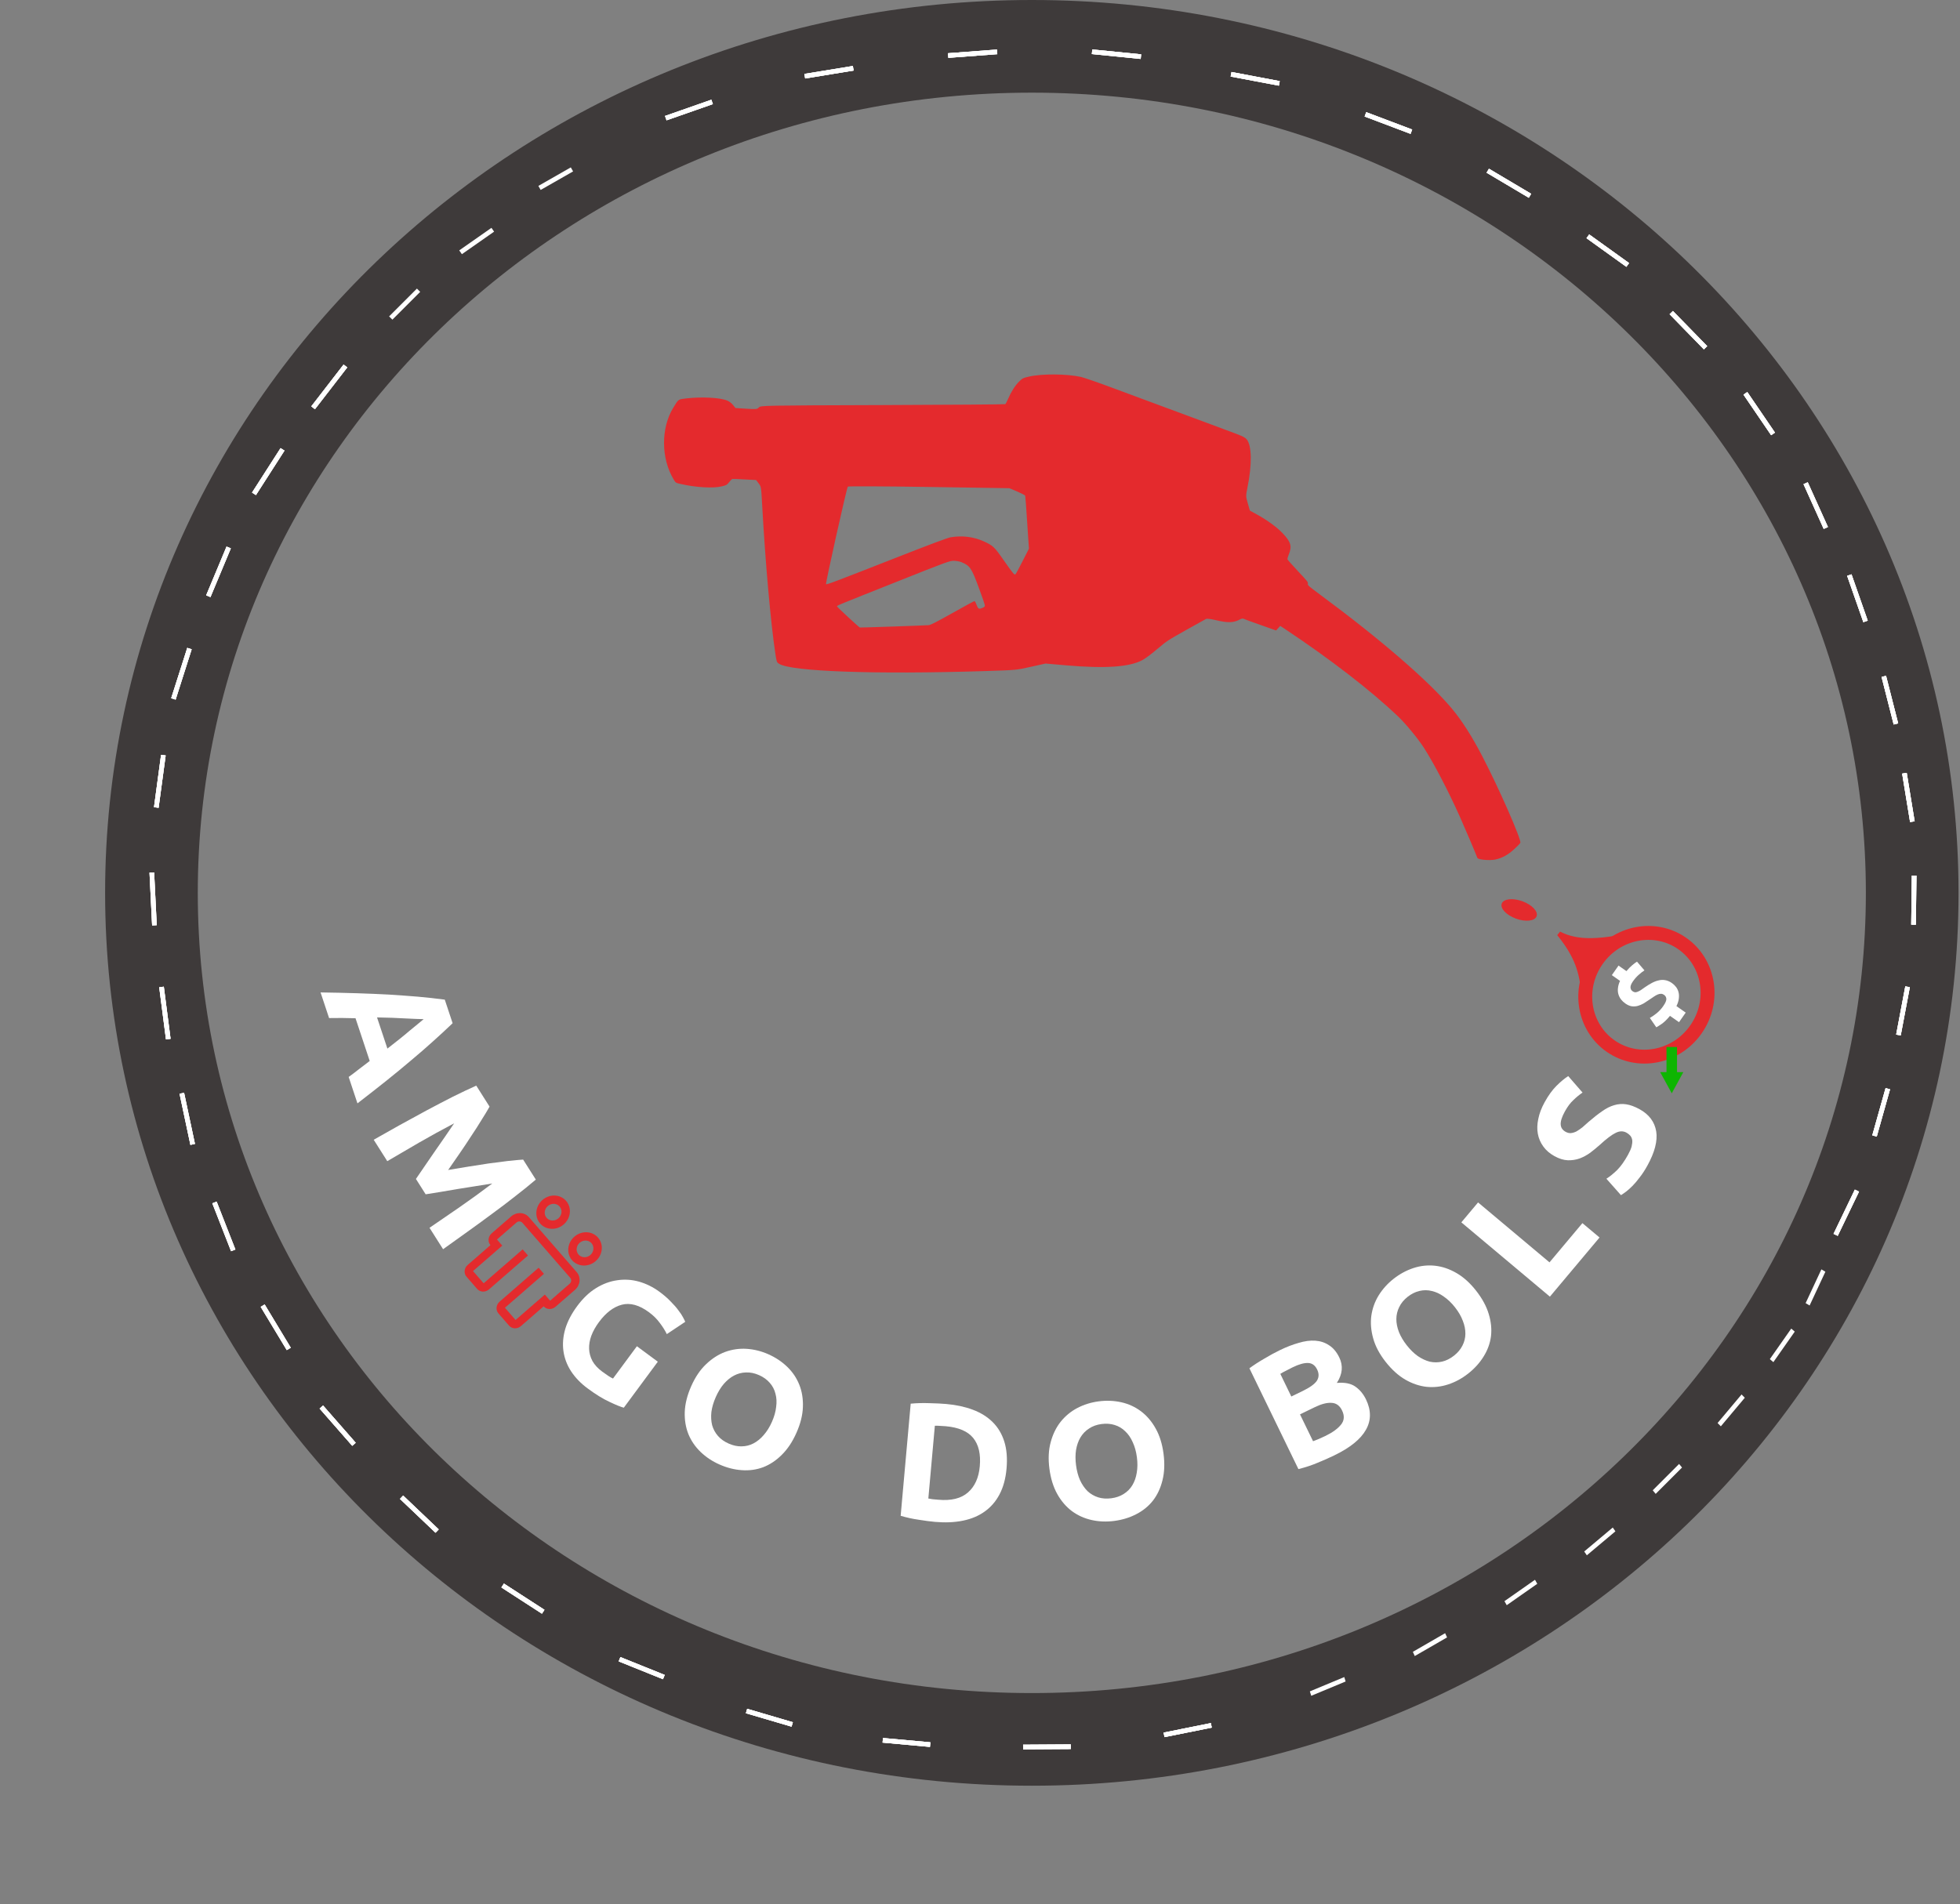 <svg width="423" height="411" viewBox="0 0 423 411" fill="none" xmlns="http://www.w3.org/2000/svg">
<rect x="0" y="0" width="423" height="411" fill="#808080" stroke="none"/>
<path d="M412.685 192.727C412.685 293.299 327.972 375.455 222.685 375.455C117.399 375.455 32.685 293.299 32.685 192.727C32.685 92.156 117.399 10 222.685 10C327.972 10 412.685 92.156 412.685 192.727Z" stroke="#3E3A3A" stroke-width="20"/>
<path d="M75.247 232.462C75.984 231.939 76.732 231.374 77.491 230.768C78.258 230.184 79.025 229.6 79.792 229.016L76.726 219.793C75.762 219.784 74.794 219.765 73.823 219.734C72.859 219.725 71.925 219.732 71.022 219.754L69.182 214.22C72.028 214.26 74.666 214.319 77.094 214.397C79.523 214.475 81.819 214.571 83.981 214.687C86.152 214.825 88.212 214.975 90.163 215.136C92.144 215.312 94.086 215.526 95.991 215.778L97.683 220.868C96.301 222.187 94.869 223.511 93.388 224.838C91.93 226.157 90.369 227.511 88.706 228.898C87.051 230.308 85.273 231.772 83.375 233.288C81.476 234.805 79.399 236.431 77.144 238.167L75.247 232.462ZM91.434 219.986C91.055 219.986 90.531 219.971 89.863 219.94C89.195 219.909 88.425 219.874 87.552 219.835C86.679 219.797 85.716 219.75 84.661 219.697C83.613 219.665 82.517 219.638 81.371 219.614L83.608 226.344C84.512 225.639 85.374 224.96 86.194 224.308C87.014 223.656 87.758 223.042 88.427 222.466C89.103 221.912 89.699 221.423 90.215 220.999C90.731 220.574 91.138 220.237 91.434 219.986Z" fill="white"/>
<path d="M105.655 238.869C105.218 239.657 104.65 240.6 103.952 241.696C103.287 242.799 102.538 243.97 101.704 245.209C100.902 246.456 100.064 247.711 99.19 248.976C98.315 250.241 97.492 251.43 96.72 252.544C98.057 252.322 99.484 252.086 101.001 251.834C102.518 251.583 104.005 251.351 105.462 251.138C106.951 250.933 108.33 250.755 109.599 250.605C110.9 250.462 112.001 250.361 112.902 250.302L115.638 254.619C114.368 255.709 112.913 256.887 111.272 258.154C109.665 259.428 107.957 260.724 106.149 262.04C104.374 263.364 102.576 264.674 100.755 265.971C98.947 267.287 97.237 268.513 95.626 269.647L92.697 265.026C94.706 263.667 96.884 262.173 99.232 260.542C101.58 258.912 103.916 257.218 106.241 255.461C105.158 255.636 103.959 255.828 102.642 256.037C101.326 256.246 100.009 256.456 98.692 256.665C97.389 256.894 96.132 257.108 94.922 257.307C93.733 257.492 92.714 257.655 91.865 257.796L89.764 254.481C90.254 253.773 90.836 252.921 91.511 251.925C92.207 250.916 92.931 249.86 93.682 248.759C94.446 247.678 95.203 246.587 95.954 245.486C96.706 244.385 97.391 243.382 98.011 242.477C95.43 243.829 92.901 245.219 90.425 246.646C87.948 248.074 85.667 249.406 83.581 250.643L80.652 246.021C82.365 245.049 84.197 244.016 86.146 242.922C88.109 241.849 90.061 240.782 92.003 239.722C93.978 238.669 95.879 237.677 97.704 236.747C99.563 235.825 101.256 235.022 102.784 234.338L105.655 238.869Z" fill="white"/>
<path d="M140.06 283.25C137.956 281.694 135.997 281.156 134.181 281.634C132.398 282.107 130.758 283.357 129.26 285.383C128.532 286.367 127.984 287.35 127.617 288.332C127.263 289.294 127.104 290.236 127.139 291.158C127.175 292.079 127.418 292.961 127.87 293.802C128.337 294.625 129.033 295.378 129.96 296.063C130.461 296.434 130.893 296.738 131.255 296.976C131.636 297.228 131.983 297.425 132.295 297.566L137.453 290.59L141.969 293.929L134.628 303.858C133.931 303.671 132.899 303.25 131.531 302.597C130.149 301.964 128.58 300.998 126.824 299.699C125.318 298.586 124.119 297.342 123.227 295.965C122.353 294.603 121.811 293.158 121.598 291.628C121.386 290.098 121.517 288.508 121.991 286.859C122.483 285.223 123.343 283.576 124.57 281.916C125.812 280.237 127.171 278.944 128.648 278.036C130.125 277.128 131.645 276.566 133.208 276.349C134.786 276.112 136.354 276.212 137.912 276.647C139.49 277.097 140.973 277.836 142.363 278.863C143.308 279.562 144.107 280.258 144.76 280.949C145.446 281.636 145.996 282.266 146.408 282.839C146.853 283.407 147.185 283.906 147.404 284.337C147.643 284.782 147.803 285.109 147.886 285.32L143.908 287.975C143.533 287.191 143.026 286.383 142.387 285.552C141.781 284.716 141.005 283.949 140.06 283.25Z" fill="white"/>
<path d="M154.478 301.556C153.983 302.675 153.669 303.743 153.534 304.76C153.422 305.786 153.473 306.74 153.687 307.622C153.932 308.491 154.351 309.266 154.942 309.947C155.533 310.628 156.311 311.182 157.277 311.609C158.221 312.026 159.144 312.224 160.046 312.203C160.969 312.191 161.824 311.978 162.61 311.565C163.428 311.139 164.168 310.534 164.829 309.751C165.512 308.977 166.101 308.03 166.596 306.911C167.09 305.791 167.394 304.718 167.506 303.692C167.65 302.654 167.599 301.7 167.354 300.83C167.14 299.949 166.727 299.162 166.113 298.472C165.522 297.791 164.755 297.242 163.811 296.824C162.845 296.398 161.906 296.206 160.995 296.249C160.093 296.271 159.234 296.494 158.416 296.92C157.63 297.333 156.89 297.938 156.197 298.734C155.536 299.518 154.963 300.458 154.478 301.556ZM171.897 309.253C171.034 311.207 169.976 312.799 168.723 314.03C167.503 315.249 166.164 316.14 164.708 316.703C163.262 317.245 161.725 317.458 160.097 317.342C158.491 317.236 156.886 316.828 155.284 316.12C153.725 315.432 152.366 314.529 151.206 313.413C150.046 312.297 149.169 311.017 148.573 309.573C147.988 308.108 147.724 306.508 147.781 304.776C147.848 303.021 148.313 301.167 149.177 299.213C150.04 297.259 151.104 295.683 152.368 294.484C153.643 293.263 155.019 292.375 156.497 291.821C157.997 291.277 159.539 291.053 161.123 291.15C162.729 291.256 164.29 291.644 165.804 292.313C167.363 293.002 168.722 293.904 169.882 295.02C171.042 296.136 171.915 297.427 172.5 298.893C173.086 300.359 173.345 301.969 173.278 303.724C173.221 305.456 172.76 307.3 171.897 309.253Z" fill="white"/>
<path d="M200.35 323.459C200.611 323.507 200.907 323.557 201.24 323.611C201.598 323.643 202.017 323.681 202.495 323.724C205.292 323.974 207.423 323.453 208.887 322.163C210.376 320.874 211.232 318.987 211.454 316.501C211.687 313.895 211.218 311.865 210.047 310.411C208.876 308.957 206.892 308.105 204.095 307.855C203.712 307.821 203.317 307.797 202.908 307.785C202.502 307.749 202.117 307.738 201.755 307.754L200.35 323.459ZM217.227 317.017C217.034 319.169 216.532 321.015 215.719 322.557C214.907 324.099 213.832 325.34 212.495 326.281C211.182 327.223 209.617 327.879 207.801 328.246C205.985 328.614 203.978 328.699 201.778 328.503C200.774 328.413 199.607 328.26 198.277 328.045C196.945 327.854 195.645 327.569 194.378 327.19L196.543 302.987C197.855 302.863 199.207 302.828 200.6 302.88C202.019 302.91 203.231 302.971 204.235 303.06C206.362 303.251 208.265 303.662 209.943 304.294C211.646 304.928 213.072 305.815 214.223 306.954C215.375 308.093 216.213 309.493 216.739 311.154C217.265 312.816 217.428 314.77 217.227 317.017Z" fill="white"/>
<path d="M232.226 316.27C232.385 317.484 232.671 318.56 233.084 319.498C233.521 320.434 234.06 321.222 234.7 321.865C235.362 322.48 236.122 322.925 236.981 323.2C237.84 323.475 238.793 323.544 239.84 323.408C240.863 323.274 241.754 322.964 242.514 322.477C243.297 321.987 243.917 321.362 244.374 320.6C244.852 319.811 245.17 318.911 245.328 317.898C245.51 316.881 245.521 315.767 245.362 314.553C245.204 313.339 244.906 312.265 244.469 311.33C244.053 310.367 243.514 309.579 242.853 308.963C242.212 308.321 241.45 307.864 240.568 307.592C239.709 307.317 238.768 307.246 237.744 307.38C236.697 307.517 235.796 307.84 235.039 308.351C234.28 308.837 233.662 309.475 233.184 310.263C232.727 311.025 232.409 311.926 232.23 312.966C232.072 313.979 232.071 315.08 232.226 316.27ZM251.11 313.802C251.386 315.92 251.309 317.83 250.878 319.532C250.468 321.207 249.787 322.664 248.836 323.902C247.881 325.116 246.678 326.096 245.226 326.842C243.799 327.586 242.216 328.071 240.479 328.298C238.789 328.519 237.159 328.454 235.588 328.102C234.018 327.751 232.603 327.113 231.344 326.188C230.083 325.24 229.027 324.01 228.176 322.5C227.322 320.966 226.756 319.139 226.479 317.022C226.202 314.904 226.293 313.004 226.751 311.322C227.205 309.617 227.921 308.144 228.896 306.903C229.895 305.659 231.097 304.667 232.501 303.926C233.928 303.183 235.463 302.704 237.105 302.49C238.795 302.269 240.425 302.334 241.996 302.685C243.567 303.037 244.983 303.686 246.244 304.635C247.506 305.583 248.564 306.825 249.418 308.359C250.269 309.869 250.833 311.684 251.11 313.802Z" fill="white"/>
<path d="M288.013 314.123C286.782 314.721 285.531 315.275 284.258 315.787C283.018 316.31 281.671 316.751 280.218 317.11L269.644 295.352C270.586 294.654 271.651 293.963 272.839 293.278C274.017 292.572 275.135 291.963 276.193 291.448C277.617 290.756 278.976 290.229 280.268 289.868C281.571 289.475 282.775 289.317 283.88 289.394C284.984 289.471 285.973 289.804 286.847 290.393C287.732 290.951 288.462 291.823 289.039 293.01C289.91 294.802 289.734 296.635 288.511 298.511C290.197 298.358 291.525 298.62 292.495 299.296C293.464 299.973 294.232 300.894 294.798 302.059C295.942 304.412 295.938 306.602 294.788 308.628C293.66 310.644 291.402 312.476 288.013 314.123ZM280.561 305.296L283.378 311.092C283.765 310.957 284.181 310.795 284.623 310.607C285.065 310.418 285.545 310.198 286.063 309.947C287.574 309.212 288.689 308.404 289.407 307.521C290.126 306.638 290.202 305.614 289.635 304.448C289.132 303.412 288.386 302.867 287.399 302.813C286.402 302.737 285.18 303.051 283.734 303.754L280.561 305.296ZM278.688 301.443L281.149 300.247C282.703 299.492 283.72 298.757 284.201 298.043C284.671 297.308 284.69 296.498 284.26 295.613C283.82 294.706 283.165 294.237 282.296 294.206C281.427 294.175 280.323 294.484 278.985 295.135C278.553 295.345 278.094 295.581 277.608 295.844C277.112 296.085 276.68 296.322 276.312 296.554L278.688 301.443Z" fill="white"/>
<path d="M303.597 290.377C304.353 291.34 305.148 292.119 305.982 292.715C306.835 293.297 307.701 293.7 308.58 293.926C309.463 294.117 310.344 294.112 311.223 293.911C312.102 293.709 312.956 293.282 313.787 292.63C314.599 291.993 315.207 291.271 315.612 290.465C316.035 289.644 316.25 288.79 316.254 287.902C316.262 286.98 316.076 286.043 315.695 285.091C315.333 284.124 314.774 283.159 314.018 282.197C313.262 281.234 312.458 280.462 311.605 279.88C310.756 279.265 309.89 278.862 309.007 278.67C308.129 278.445 307.24 278.44 306.342 278.657C305.463 278.859 304.618 279.278 303.806 279.915C302.976 280.567 302.365 281.306 301.975 282.131C301.571 282.937 301.364 283.801 301.356 284.723C301.351 285.611 301.537 286.548 301.914 287.533C302.295 288.485 302.856 289.433 303.597 290.377ZM318.577 278.618C319.896 280.298 320.805 281.98 321.303 283.664C321.805 285.314 321.962 286.914 321.776 288.464C321.574 289.995 321.04 291.452 320.172 292.835C319.324 294.203 318.211 295.428 316.832 296.509C315.492 297.562 314.057 298.337 312.527 298.837C310.996 299.336 309.454 299.509 307.9 299.356C306.331 299.184 304.795 298.666 303.293 297.801C301.775 296.918 300.357 295.636 299.038 293.956C297.719 292.276 296.828 290.596 296.363 288.916C295.884 287.217 295.748 285.585 295.953 284.021C296.178 282.441 296.705 280.974 297.534 279.621C298.383 278.254 299.458 277.058 300.761 276.036C302.101 274.984 303.537 274.208 305.067 273.709C306.597 273.209 308.146 273.045 309.715 273.217C311.284 273.389 312.828 273.917 314.345 274.8C315.848 275.665 317.258 276.938 318.577 278.618Z" fill="white"/>
<path d="M341.511 264.018L345.207 267.119L334.493 279.887L315.382 263.851L318.991 259.549L334.407 272.484L341.511 264.018Z" fill="white"/>
<path d="M351.346 249.277C351.729 248.583 351.99 247.987 352.129 247.488C352.258 246.956 352.304 246.502 352.266 246.124C352.207 245.735 352.07 245.412 351.855 245.156C351.64 244.901 351.364 244.68 351.028 244.494C350.314 244.099 349.54 244.11 348.706 244.527C347.852 244.932 346.699 245.803 345.247 247.14C344.6 247.715 343.922 248.272 343.212 248.812C342.481 249.341 341.718 249.755 340.921 250.055C340.104 250.344 339.25 250.475 338.359 250.449C337.448 250.412 336.488 250.114 335.479 249.557C334.471 249 333.672 248.312 333.083 247.493C332.473 246.662 332.075 245.743 331.891 244.736C331.707 243.73 331.741 242.652 331.992 241.502C332.223 240.34 332.681 239.14 333.366 237.901C334.178 236.43 335.038 235.246 335.945 234.349C336.852 233.452 337.686 232.761 338.447 232.277L341.54 235.837C340.888 236.272 340.237 236.804 339.588 237.432C338.93 238.028 338.311 238.851 337.73 239.901C337.08 241.078 336.778 242.021 336.824 242.732C336.861 243.41 337.215 243.935 337.887 244.307C338.286 244.527 338.675 244.619 339.052 244.58C339.43 244.542 339.827 244.419 340.244 244.211C340.651 243.97 341.071 243.681 341.504 243.344C341.927 242.975 342.385 242.569 342.875 242.128C343.922 241.225 344.888 240.47 345.773 239.862C346.636 239.243 347.492 238.811 348.34 238.566C349.199 238.301 350.072 238.235 350.958 238.368C351.844 238.501 352.812 238.858 353.863 239.438C355.9 240.564 357.092 242.155 357.437 244.21C357.761 246.254 357.127 248.715 355.537 251.592C355.003 252.559 354.458 253.396 353.903 254.103C353.368 254.822 352.849 255.44 352.344 255.956C351.851 256.452 351.388 256.868 350.955 257.204C350.534 257.52 350.158 257.778 349.828 257.98L346.687 254.434C347.404 253.98 348.17 253.362 348.987 252.579C349.794 251.764 350.58 250.663 351.346 249.277Z" fill="white"/>
<g clip-path="url(#clip0_28_2216)">
<path d="M124.473 274.609L114.14 262.722C113.683 262.197 113.023 261.887 112.305 261.858C111.588 261.83 110.871 262.086 110.313 262.571L106.103 266.23C105.731 266.554 105.496 267.003 105.448 267.48C105.4 267.956 105.544 268.42 105.848 268.771L100.936 273.04C100.564 273.364 100.329 273.813 100.281 274.29C100.233 274.766 100.377 275.23 100.681 275.581L102.977 278.222C103.282 278.572 103.722 278.779 104.2 278.798C104.678 278.817 105.156 278.646 105.529 278.323L113.948 271.004L112.8 269.683L104.38 277.002L102.084 274.361L108.399 268.872L107.251 267.551L111.461 263.891C111.647 263.73 111.886 263.644 112.125 263.654C112.364 263.663 112.584 263.767 112.736 263.942L123.069 275.828C123.221 276.004 123.293 276.236 123.269 276.474C123.246 276.712 123.128 276.937 122.942 277.099L118.732 280.758L117.584 279.438L111.269 284.927L108.973 282.285L117.393 274.966L116.244 273.646L107.825 280.965C107.453 281.289 107.217 281.738 107.17 282.214C107.122 282.69 107.266 283.155 107.57 283.505L109.866 286.147C110.171 286.497 110.61 286.704 111.089 286.723C111.567 286.741 112.045 286.571 112.417 286.248L117.329 281.978C117.633 282.328 118.073 282.535 118.552 282.554C119.03 282.573 119.508 282.402 119.88 282.079L124.09 278.419C124.647 277.934 125.001 277.26 125.073 276.545C125.144 275.831 124.929 275.134 124.473 274.609Z" fill="#E42A2D"/>
<path d="M116.564 264.093C116.109 263.571 115.83 262.917 115.761 262.214C115.692 261.512 115.836 260.792 116.175 260.147C116.514 259.501 117.033 258.958 117.666 258.587C118.299 258.215 119.017 258.032 119.731 258.06C120.445 258.089 121.121 258.327 121.675 258.745C122.229 259.163 122.635 259.743 122.842 260.41C123.049 261.078 123.048 261.803 122.839 262.494C122.629 263.186 122.221 263.812 121.666 264.295C120.922 264.941 119.966 265.283 119.009 265.245C118.053 265.207 117.173 264.793 116.564 264.093ZM120.773 260.433C120.546 260.172 120.242 259.988 119.899 259.905C119.556 259.822 119.19 259.843 118.846 259.966C118.503 260.089 118.198 260.308 117.97 260.596C117.742 260.884 117.602 261.227 117.566 261.582C117.53 261.937 117.601 262.289 117.77 262.592C117.938 262.895 118.197 263.137 118.513 263.286C118.829 263.435 119.188 263.485 119.545 263.429C119.902 263.374 120.241 263.215 120.518 262.974C120.89 262.65 121.126 262.201 121.173 261.725C121.221 261.248 121.077 260.784 120.773 260.433Z" fill="#E42A2D"/>
<path d="M123.452 272.018C122.998 271.495 122.719 270.841 122.649 270.139C122.58 269.436 122.724 268.717 123.063 268.071C123.402 267.425 123.921 266.882 124.554 266.511C125.187 266.14 125.906 265.957 126.62 265.985C127.333 266.013 128.01 266.251 128.563 266.67C129.117 267.088 129.523 267.667 129.73 268.335C129.938 269.002 129.936 269.727 129.727 270.419C129.518 271.11 129.11 271.737 128.555 272.219C127.81 272.865 126.855 273.207 125.898 273.169C124.941 273.131 124.062 272.717 123.452 272.018ZM127.662 268.358C127.435 268.097 127.131 267.913 126.788 267.83C126.445 267.747 126.078 267.768 125.735 267.891C125.392 268.014 125.087 268.233 124.859 268.52C124.631 268.808 124.49 269.151 124.455 269.506C124.419 269.862 124.49 270.213 124.658 270.517C124.827 270.82 125.086 271.061 125.402 271.21C125.718 271.359 126.077 271.409 126.434 271.354C126.791 271.298 127.129 271.14 127.407 270.899C127.779 270.575 128.014 270.125 128.062 269.649C128.11 269.173 127.966 268.708 127.662 268.358Z" fill="#E42A2D"/>
</g>
<g clip-path="url(#clip1_28_2216)">
<path d="M266.905 93.68C265.326 93.087 260.687 91.35 240.534 83.886C237.204 82.641 233.954 81.514 233.323 81.37C230.322 80.686 224.824 80.649 222.095 81.286C220.794 81.583 220.69 81.629 219.938 82.362C219.077 83.207 218.202 84.594 217.547 86.123C217.31 86.668 217.044 87.177 216.972 87.237C216.9 87.297 204.981 87.386 190.481 87.437C164.688 87.521 164.122 87.527 163.763 87.95C163.396 88.339 163.272 88.362 161.055 88.223L158.728 88.075L158.197 87.419C157.836 86.988 157.431 86.675 156.95 86.467C155.453 85.826 151.479 85.611 148.152 85.996C146.314 86.213 146.468 86.104 145.29 88.031C142.622 92.411 142.652 98.913 145.37 103.465C145.805 104.202 145.825 104.226 146.858 104.46C150.075 105.208 153.925 105.445 155.762 104.984C156.782 104.741 156.876 104.682 157.35 104.08C157.637 103.717 157.952 103.412 158.076 103.39C158.178 103.365 159.372 103.403 160.729 103.489L163.18 103.615L163.727 104.339C164.265 105.029 164.271 105.085 164.472 108.752C165.16 121.289 166.317 134.311 167.332 141.087C167.606 142.897 167.645 142.967 168.128 143.275C170.698 144.953 188.92 145.594 212.352 144.86C219.638 144.621 219.202 144.661 222.606 143.905L225.649 143.228L230.095 143.617C238.516 144.343 243.749 143.991 246.53 142.493C247.193 142.141 248.261 141.347 249.721 140.122C251.9 138.294 251.993 138.235 255.959 136.009C258.175 134.761 260.134 133.668 260.296 133.594C260.47 133.509 261.326 133.606 262.272 133.833C265.075 134.5 266.243 134.458 267.768 133.627C267.978 133.512 268.268 133.493 268.394 133.57C268.543 133.65 270.187 134.249 272.038 134.898L275.405 136.091L275.847 135.598L276.29 135.104L277.234 135.719C287.045 142.234 295.927 149.1 301.71 154.63C303.47 156.314 306.035 159.444 307.324 161.443C309.529 164.896 312.483 170.556 315.027 176.213C315.992 178.36 318.614 184.523 318.844 185.186C318.978 185.564 321.475 185.794 322.707 185.535C324.21 185.212 325.468 184.524 326.832 183.257C327.47 182.68 328.044 182.076 328.112 181.938C328.418 181.355 323.537 170.214 319.9 163.23C317.631 158.873 315.495 155.525 313.305 152.916C308.324 146.979 297.972 138.021 284.92 128.373C282.316 126.437 282.182 126.326 282.255 125.999C282.338 125.685 282.219 125.519 280.129 123.296C278.922 122.003 277.892 120.848 277.858 120.735C277.821 120.643 277.954 120.144 278.152 119.651C278.856 117.938 278.605 117.007 276.891 115.182C275.644 113.842 273.528 112.293 271.263 111.052L269.74 110.209L269.298 108.662C268.855 107.137 268.861 107.071 269.221 105.239C270.234 100.248 270.17 96.161 269.055 94.833C268.744 94.462 268.225 94.183 266.905 93.68ZM221.688 112.815L222.061 118.437L220.696 121.113C219.957 122.59 219.257 123.87 219.161 123.951C218.91 124.162 218.661 123.84 216.55 120.839C214.62 118.052 214.281 117.745 212.275 116.838C210.087 115.859 207.695 115.561 205.164 115.972C204.568 116.064 200.394 117.628 193.939 120.169C180.157 125.573 178.459 126.223 178.271 126.096C178.112 126.004 182.712 105.379 182.975 105.036C183.05 104.932 190.645 104.964 200.48 105.114L217.836 105.38L219.515 106.092C220.434 106.483 221.22 106.885 221.254 106.999C221.291 107.09 221.494 109.715 221.688 112.815ZM211.243 126.862C211.972 128.8 212.552 130.537 212.548 130.703C212.537 130.957 212.441 131.038 211.912 131.257C211.223 131.53 211.086 131.44 210.699 130.419C210.576 130.054 210.38 129.748 210.302 129.752C210.202 129.755 208.084 130.9 205.564 132.321C202.053 134.288 200.857 134.904 200.421 134.943C199.405 135.021 185.689 135.496 185.57 135.452C185.334 135.365 180.614 131.003 180.636 130.883C180.641 130.695 180.721 130.669 193.521 125.578C204.358 121.258 204.999 121.026 205.896 121.049C206.416 121.061 207.146 121.203 207.521 121.357C209.35 122.127 209.664 122.598 211.243 126.862Z" fill="#E42A2D"/>
</g>
<path d="M363.065 203.668C368.931 207.775 370.309 216.065 366.007 222.209C361.706 228.352 353.444 229.893 347.578 225.785C341.712 221.677 340.333 213.387 344.635 207.244C348.937 201.1 357.198 199.56 363.065 203.668Z" stroke="#E42A2D" stroke-width="3"/>
<path d="M360.409 219.276C359.785 220.027 359.21 220.593 358.683 220.973C358.154 221.334 357.744 221.593 357.456 221.749L356.065 219.726C356.519 219.473 357.005 219.139 357.525 218.722C358.053 218.293 358.523 217.785 358.936 217.195C359.403 216.528 359.633 216.014 359.626 215.651C359.616 215.27 359.448 214.965 359.12 214.735C358.913 214.59 358.703 214.517 358.493 214.516C358.271 214.507 358.035 214.553 357.785 214.655C357.535 214.756 357.256 214.911 356.947 215.119C356.628 215.318 356.273 215.558 355.882 215.838C355.499 216.106 355.108 216.362 354.711 216.604C354.31 216.828 353.895 217.002 353.467 217.125C353.047 217.238 352.611 217.266 352.161 217.212C351.708 217.139 351.246 216.938 350.777 216.609C350.416 216.356 350.107 216.066 349.848 215.738C349.586 215.392 349.395 215.014 349.275 214.605C349.155 214.195 349.124 213.75 349.183 213.271C349.231 212.784 349.38 212.269 349.629 211.728L347.86 210.489L349.305 208.424L351.009 209.617C351.461 209.088 351.883 208.659 352.276 208.331C352.675 207.993 353.014 207.742 353.291 207.578L354.902 209.462C354.497 209.716 354.071 210.044 353.625 210.448C353.187 210.842 352.785 211.3 352.418 211.825C352.05 212.349 351.874 212.787 351.888 213.139C351.902 213.49 352.051 213.766 352.335 213.964C352.51 214.087 352.686 214.161 352.863 214.187C353.037 214.195 353.226 214.157 353.431 214.073C353.637 213.989 353.865 213.872 354.116 213.722C354.364 213.554 354.654 213.35 354.985 213.109C355.496 212.751 355.997 212.443 356.487 212.184C356.986 211.914 357.474 211.728 357.954 211.624C358.43 211.502 358.906 211.485 359.381 211.573C359.864 211.651 360.346 211.858 360.826 212.194C361.154 212.424 361.447 212.702 361.706 213.03C361.954 213.35 362.134 213.721 362.246 214.141C362.359 214.562 362.383 215.026 362.32 215.535C362.264 216.034 362.093 216.581 361.805 217.177L363.804 218.577L362.359 220.641L360.409 219.276Z" fill="white"/>
<path d="M361.929 231.417H363.292L360.792 236L358.292 231.417H359.656V226H361.929V231.417Z" fill="#0EB502"/>
<path d="M339.384 205.817C338.632 204.429 337.673 203.037 336.466 201.536C337.48 202.062 338.545 202.44 339.706 202.68C342.089 203.172 344.842 203.077 348.332 202.543L341.503 212.215C341.149 209.887 340.494 207.864 339.384 205.817Z" fill="#E42A2D" stroke="#E42A2D" stroke-linecap="round"/>
<ellipse cx="327.862" cy="196.415" rx="2" ry="4" transform="rotate(-70 327.862 196.415)" fill="#E42A2D"/>
<line x1="84.332" y1="68.646" x2="90.332" y2="62.646" stroke="white"/>
<line x1="99.398" y1="54.457" x2="106.349" y2="49.59" stroke="white"/>
<line x1="116.437" y1="40.566" x2="123.437" y2="36.566" stroke="white"/>
<path d="M143.685 25.5L153.685 22" stroke="white"/>
<path d="M143.685 25.5L153.685 22" stroke="white"/>
<path d="M143.685 25.5L153.685 22" stroke="white"/>
<path d="M173.685 16.447L184.141 14.736" stroke="white"/>
<path d="M173.685 16.447L184.141 14.736" stroke="white"/>
<path d="M173.685 16.447L184.141 14.736" stroke="white"/>
<path d="M204.631 11.988L215.196 11.195" stroke="white"/>
<path d="M204.631 11.988L215.196 11.195" stroke="white"/>
<path d="M204.631 11.988L215.196 11.195" stroke="white"/>
<path d="M235.685 11.172L246.228 12.226" stroke="white"/>
<path d="M235.685 11.172L246.228 12.226" stroke="white"/>
<path d="M235.685 11.172L246.228 12.226" stroke="white"/>
<path d="M265.685 16.031L276.095 18" stroke="white"/>
<path d="M265.685 16.031L276.095 18" stroke="white"/>
<path d="M265.685 16.031L276.095 18" stroke="white"/>
<path d="M294.685 24.681L304.595 28.428" stroke="white"/>
<path d="M294.685 24.681L304.595 28.428" stroke="white"/>
<path d="M294.685 24.681L304.595 28.428" stroke="white"/>
<path d="M321.086 36.849L330.195 42.26" stroke="white"/>
<path d="M321.086 36.849L330.195 42.26" stroke="white"/>
<path d="M321.086 36.849L330.195 42.26" stroke="white"/>
<path d="M342.685 51.008L351.288 57.191" stroke="white"/>
<path d="M342.685 51.008L351.288 57.191" stroke="white"/>
<path d="M342.685 51.008L351.288 57.191" stroke="white"/>
<path d="M360.685 67.479L368.084 75.063" stroke="white"/>
<path d="M360.685 67.479L368.084 75.063" stroke="white"/>
<path d="M360.685 67.479L368.084 75.063" stroke="white"/>
<path d="M376.685 84.906L382.654 93.659" stroke="white"/>
<path d="M376.685 84.906L382.654 93.659" stroke="white"/>
<path d="M376.685 84.906L382.654 93.659" stroke="white"/>
<path d="M389.685 104.305L394.043 113.962" stroke="white"/>
<path d="M389.685 104.305L394.043 113.962" stroke="white"/>
<path d="M389.685 104.305L394.043 113.962" stroke="white"/>
<path d="M399.114 124.133L402.614 134.133" stroke="white"/>
<path d="M399.114 124.133L402.614 134.133" stroke="white"/>
<path d="M399.114 124.133L402.614 134.133" stroke="white"/>
<path d="M406.557 146L409.172 156.267" stroke="white"/>
<path d="M406.557 146L409.172 156.267" stroke="white"/>
<path d="M406.557 146L409.172 156.267" stroke="white"/>
<path d="M411.009 166.906L412.719 177.361" stroke="white"/>
<path d="M411.009 166.906L412.719 177.361" stroke="white"/>
<path d="M411.009 166.906L412.719 177.361" stroke="white"/>
<path d="M413.105 189L412.974 199.594" stroke="white"/>
<path d="M413.105 189L412.974 199.594" stroke="white"/>
<path d="M413.105 189L412.974 199.594" stroke="white"/>
<path d="M411.685 213L409.716 223.41" stroke="white"/>
<path d="M411.685 213L409.716 223.41" stroke="white"/>
<path d="M411.685 213L409.716 223.41" stroke="white"/>
<path d="M407.421 235L404.552 245.199" stroke="white"/>
<path d="M407.421 235L404.552 245.199" stroke="white"/>
<path d="M407.421 235L404.552 245.199" stroke="white"/>
<path d="M400.756 257L396.16 266.546" stroke="white"/>
<path d="M400.756 257L396.16 266.546" stroke="white"/>
<path d="M400.756 257L396.16 266.546" stroke="white"/>
<line y1="-0.5" x2="8.046" y2="-0.5" transform="matrix(-0.923 0.384 -0.294 -0.956 290.115 362)" stroke="white"/>
<line y1="-0.5" x2="8.046" y2="-0.5" transform="matrix(-0.866 0.5 -0.415 -0.91 311.884 352.532)" stroke="white"/>
<line y1="-0.5" x2="8.046" y2="-0.5" transform="matrix(-0.819 0.574 -0.493 -0.87 331.276 341)" stroke="white"/>
<line y1="-0.5" x2="8.046" y2="-0.5" transform="matrix(-0.766 0.643 -0.567 -0.824 348.063 329.722)" stroke="white"/>
<line y1="-0.5" x2="8.046" y2="-0.5" transform="matrix(-0.707 0.707 -0.636 -0.772 362.375 316)" stroke="white"/>
<line y1="-0.5" x2="8.046" y2="-0.5" transform="matrix(-0.643 0.766 -0.701 -0.713 375.857 301)" stroke="white"/>
<line y1="-0.5" x2="8.046" y2="-0.5" transform="matrix(-0.574 0.819 -0.76 -0.649 386.579 286.786)" stroke="white"/>
<line y1="-0.5" x2="8.046" y2="-0.5" transform="matrix(-0.423 0.906 -0.862 -0.507 393.086 274)" stroke="white"/>
<path d="M261.42 372.426L251.223 374.476" stroke="white"/>
<path d="M261.42 372.426L251.223 374.476" stroke="white"/>
<path d="M261.42 372.426L251.223 374.476" stroke="white"/>
<path d="M231.101 377.033L220.806 377.098" stroke="white"/>
<path d="M231.101 377.033L220.806 377.098" stroke="white"/>
<path d="M231.101 377.033L220.806 377.098" stroke="white"/>
<path d="M200.745 376.583L190.518 375.651" stroke="white"/>
<path d="M200.745 376.583L190.518 375.651" stroke="white"/>
<path d="M200.745 376.583L190.518 375.651" stroke="white"/>
<path d="M170.969 372.229L161.113 369.331" stroke="white"/>
<path d="M170.969 372.229L161.113 369.331" stroke="white"/>
<path d="M170.969 372.229L161.113 369.331" stroke="white"/>
<path d="M143.267 362.003L133.707 358.152" stroke="white"/>
<path d="M143.267 362.003L133.707 358.152" stroke="white"/>
<path d="M143.267 362.003L133.707 358.152" stroke="white"/>
<path d="M117.231 347.902L108.482 342.24" stroke="white"/>
<path d="M117.231 347.902L108.482 342.24" stroke="white"/>
<path d="M117.231 347.902L108.482 342.24" stroke="white"/>
<path d="M94.336 330.487L86.664 323.185" stroke="white"/>
<path d="M94.336 330.487L86.664 323.185" stroke="white"/>
<path d="M94.336 330.487L86.664 323.185" stroke="white"/>
<path d="M76.395 311.757L69.351 303.716" stroke="white"/>
<path d="M76.395 311.757L69.351 303.716" stroke="white"/>
<path d="M76.395 311.757L69.351 303.716" stroke="white"/>
<path d="M62.322 291.166L56.691 281.835" stroke="white"/>
<path d="M62.322 291.166L56.691 281.835" stroke="white"/>
<path d="M62.322 291.166L56.691 281.835" stroke="white"/>
<path d="M50.336 269.894L46.288 259.556" stroke="white"/>
<path d="M50.336 269.894L46.288 259.556" stroke="white"/>
<path d="M50.336 269.894L46.288 259.556" stroke="white"/>
<path d="M41.583 247.022L39.242 235.992" stroke="white"/>
<path d="M41.583 247.022L39.242 235.992" stroke="white"/>
<path d="M41.583 247.022L39.242 235.992" stroke="white"/>
<path d="M36.317 224.294L34.858 213.042" stroke="white"/>
<path d="M36.317 224.294L34.858 213.042" stroke="white"/>
<path d="M36.317 224.294L34.858 213.042" stroke="white"/>
<path d="M33.329 199.726L32.765 188.339" stroke="white"/>
<path d="M33.329 199.726L32.765 188.339" stroke="white"/>
<path d="M33.329 199.726L32.765 188.339" stroke="white"/>
<path d="M33.732 174.299L35.257 163" stroke="white"/>
<path d="M33.732 174.299L35.257 163" stroke="white"/>
<path d="M33.732 174.299L35.257 163" stroke="white"/>
<path d="M37.426 150.862L40.891 140" stroke="white"/>
<path d="M37.426 150.862L40.891 140" stroke="white"/>
<path d="M37.426 150.862L40.891 140" stroke="white"/>
<path d="M44.96 128.691L49.357 118.172" stroke="white"/>
<path d="M44.96 128.691L49.357 118.172" stroke="white"/>
<path d="M44.96 128.691L49.357 118.172" stroke="white"/>
<path d="M54.815 106.595L60.973 97" stroke="white"/>
<path d="M54.815 106.595L60.973 97" stroke="white"/>
<path d="M54.815 106.595L60.973 97" stroke="white"/>
<path d="M67.577 88.022L74.547 79" stroke="white"/>
<path d="M67.577 88.022L74.547 79" stroke="white"/>
<path d="M67.577 88.022L74.547 79" stroke="white"/>
<defs>
<clipPath id="clip0_28_2216">
<rect width="28" height="29.75" fill="white" transform="translate(117.138 252) rotate(49)"/>
</clipPath>
<clipPath id="clip1_28_2216">
<rect width="200" height="123.594" fill="white" transform="translate(219.364 22) rotate(50)"/>
</clipPath>
</defs>
</svg>
